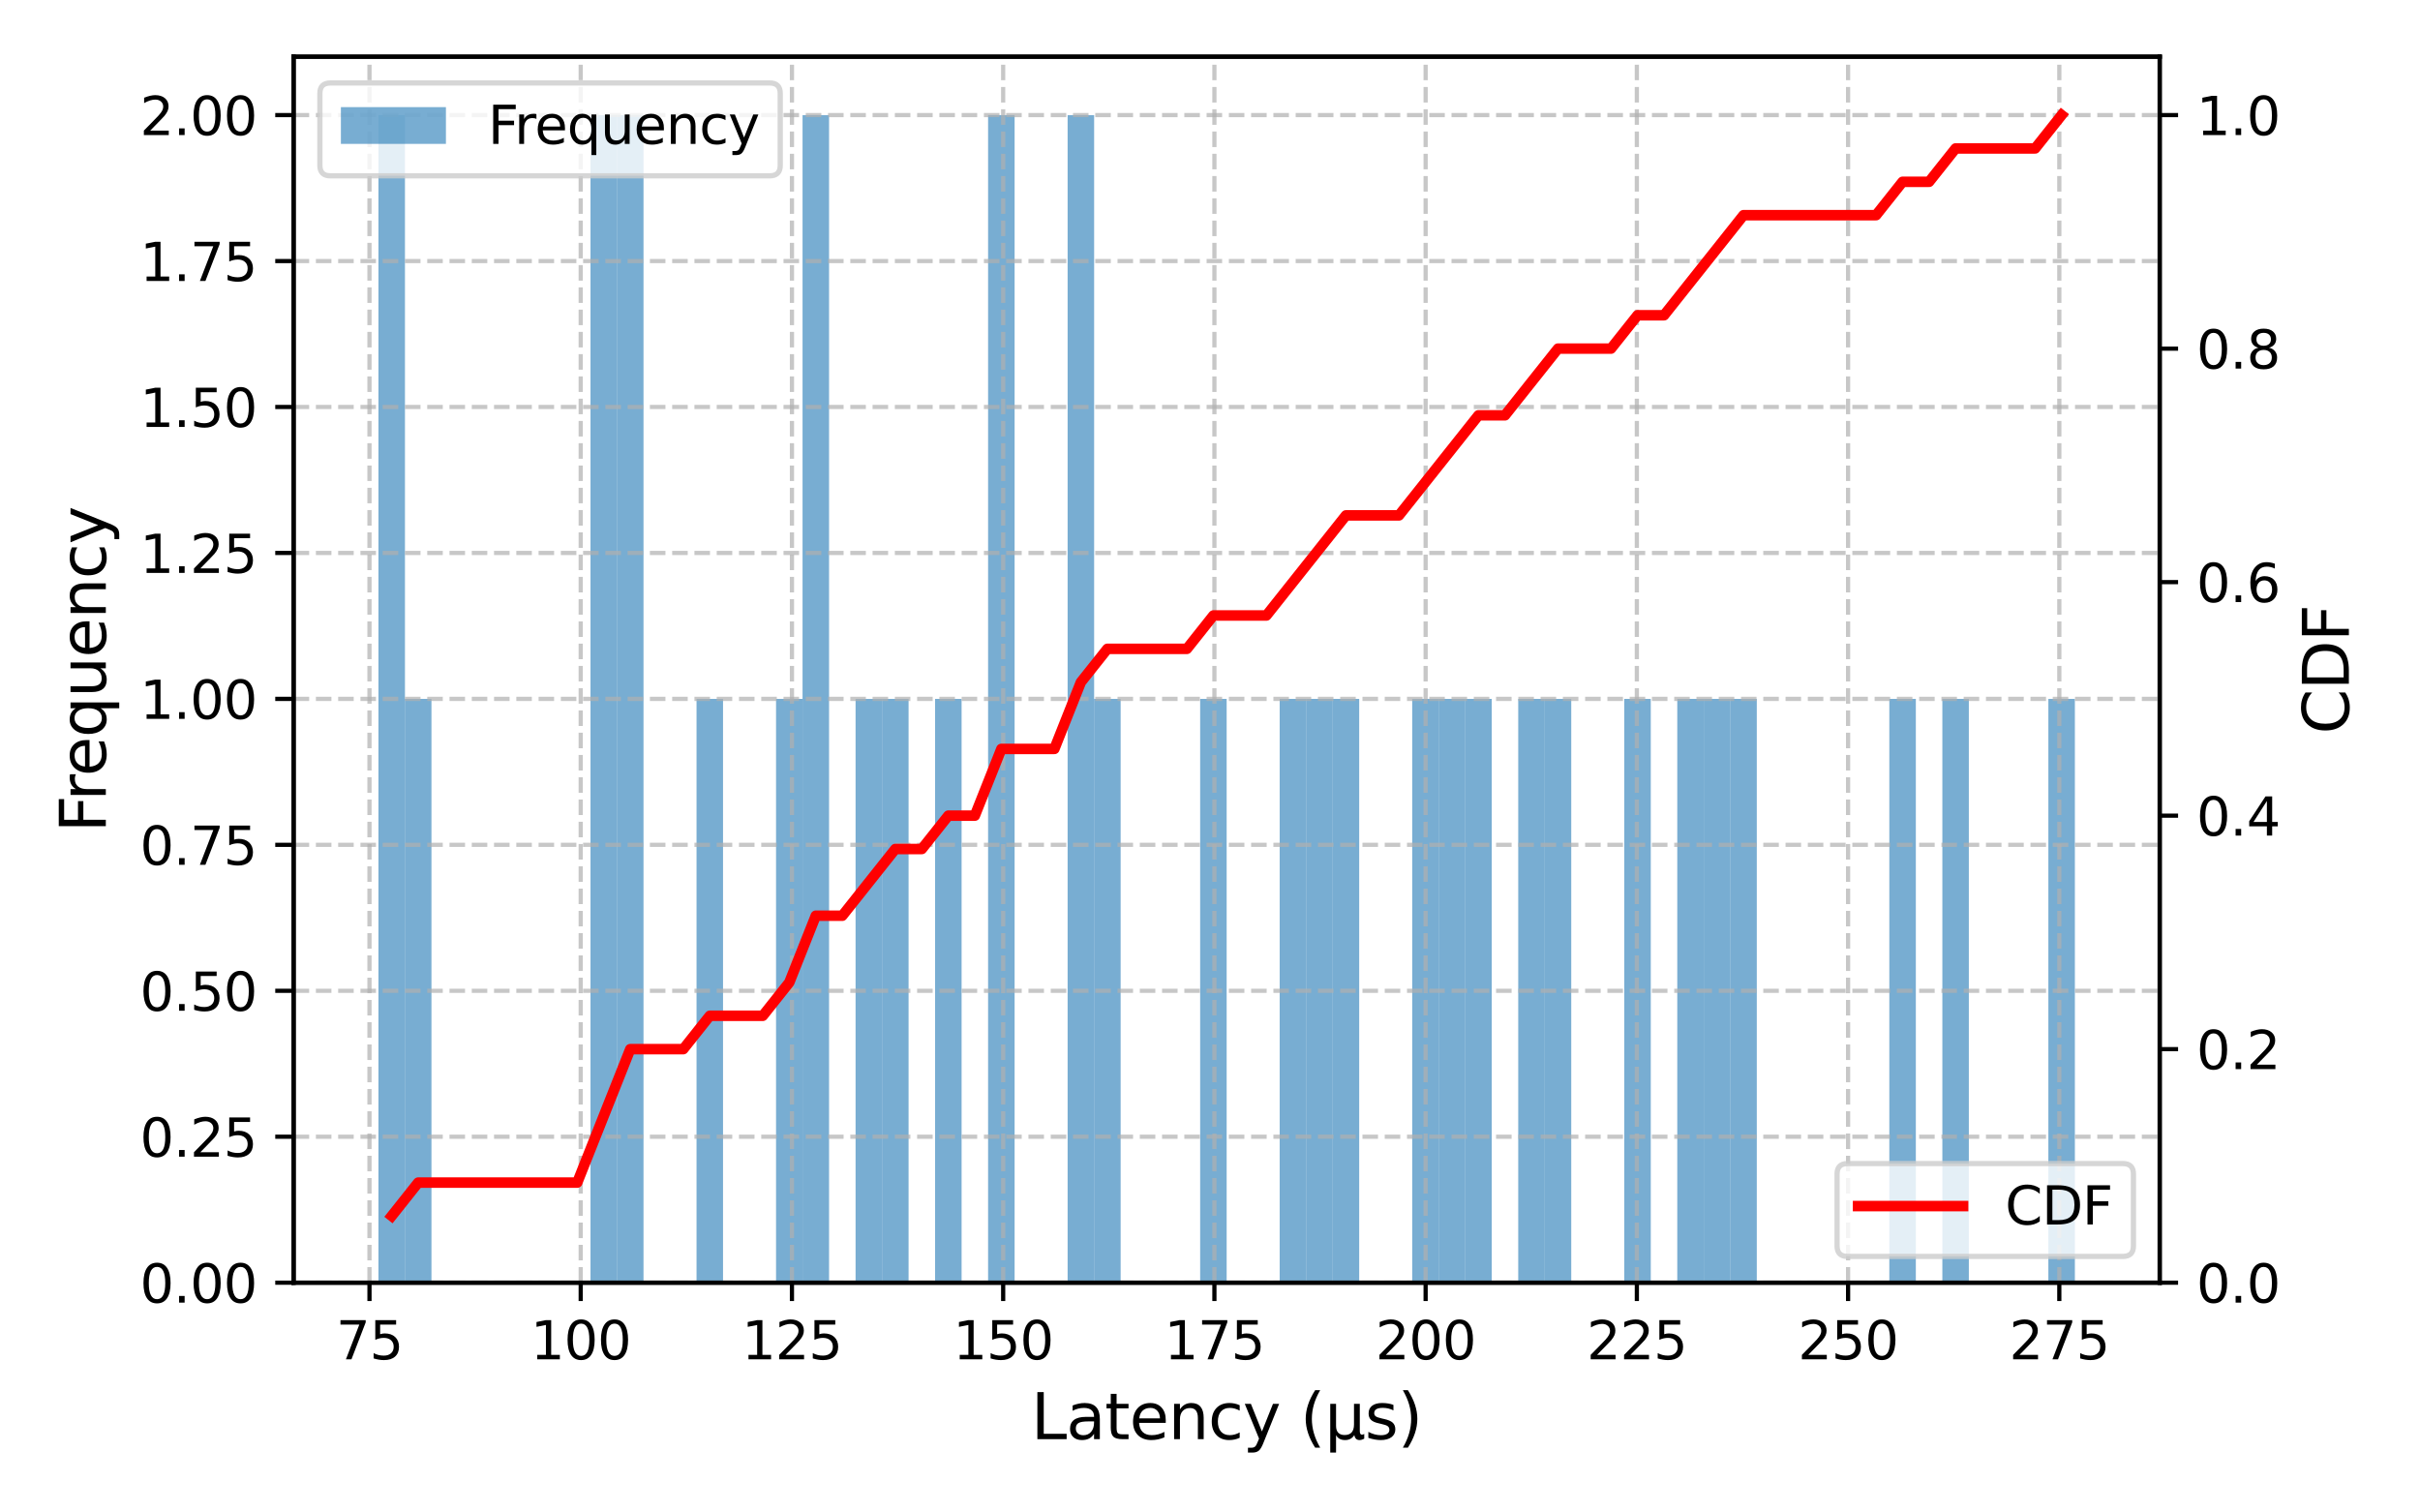 <?xml version="1.0" encoding="utf-8" standalone="no"?>
<!DOCTYPE svg PUBLIC "-//W3C//DTD SVG 1.1//EN"
  "http://www.w3.org/Graphics/SVG/1.1/DTD/svg11.dtd">
<svg xmlns:xlink="http://www.w3.org/1999/xlink" width="460.8pt" height="288pt" viewBox="0 0 460.8 288" xmlns="http://www.w3.org/2000/svg" version="1.1">
 <defs>
  <style type="text/css">*{stroke-linejoin: round; stroke-linecap: butt}</style>
 </defs>
 <g id="figure_1">
  <g id="patch_1">
   <path d="M 0 288 
L 460.8 288 
L 460.8 0 
L 0 0 
z
" style="fill: #ffffff"/>
  </g>
  <g id="axes_1">
   <g id="patch_2">
    <path d="M 55.91 244.24 
L 411.235 244.24 
L 411.235 10.8 
L 55.91 10.8 
z
" style="fill: #ffffff"/>
   </g>
   <g id="patch_3">
    <path d="M 72.061 244.24 
L 77.108 244.24 
L 77.108 21.916 
L 72.061 21.916 
z
" clip-path="url(#p268c3b1057)" style="fill: #1f77b4; opacity: 0.6"/>
   </g>
   <g id="patch_4">
    <path d="M 77.108 244.24 
L 82.156 244.24 
L 82.156 133.078 
L 77.108 133.078 
z
" clip-path="url(#p268c3b1057)" style="fill: #1f77b4; opacity: 0.6"/>
   </g>
   <g id="patch_5">
    <path d="M 82.156 244.24 
L 87.203 244.24 
L 87.203 244.24 
L 82.156 244.24 
z
" clip-path="url(#p268c3b1057)" style="fill: #1f77b4; opacity: 0.6"/>
   </g>
   <g id="patch_6">
    <path d="M 87.203 244.24 
L 92.25 244.24 
L 92.25 244.24 
L 87.203 244.24 
z
" clip-path="url(#p268c3b1057)" style="fill: #1f77b4; opacity: 0.6"/>
   </g>
   <g id="patch_7">
    <path d="M 92.25 244.24 
L 97.297 244.24 
L 97.297 244.24 
L 92.25 244.24 
z
" clip-path="url(#p268c3b1057)" style="fill: #1f77b4; opacity: 0.6"/>
   </g>
   <g id="patch_8">
    <path d="M 97.297 244.24 
L 102.345 244.24 
L 102.345 244.24 
L 97.297 244.24 
z
" clip-path="url(#p268c3b1057)" style="fill: #1f77b4; opacity: 0.6"/>
   </g>
   <g id="patch_9">
    <path d="M 102.345 244.24 
L 107.392 244.24 
L 107.392 244.24 
L 102.345 244.24 
z
" clip-path="url(#p268c3b1057)" style="fill: #1f77b4; opacity: 0.6"/>
   </g>
   <g id="patch_10">
    <path d="M 107.392 244.24 
L 112.439 244.24 
L 112.439 244.24 
L 107.392 244.24 
z
" clip-path="url(#p268c3b1057)" style="fill: #1f77b4; opacity: 0.6"/>
   </g>
   <g id="patch_11">
    <path d="M 112.439 244.24 
L 117.486 244.24 
L 117.486 21.916 
L 112.439 21.916 
z
" clip-path="url(#p268c3b1057)" style="fill: #1f77b4; opacity: 0.6"/>
   </g>
   <g id="patch_12">
    <path d="M 117.486 244.24 
L 122.533 244.24 
L 122.533 21.916 
L 117.486 21.916 
z
" clip-path="url(#p268c3b1057)" style="fill: #1f77b4; opacity: 0.6"/>
   </g>
   <g id="patch_13">
    <path d="M 122.533 244.24 
L 127.581 244.24 
L 127.581 244.24 
L 122.533 244.24 
z
" clip-path="url(#p268c3b1057)" style="fill: #1f77b4; opacity: 0.6"/>
   </g>
   <g id="patch_14">
    <path d="M 127.581 244.24 
L 132.628 244.24 
L 132.628 244.24 
L 127.581 244.24 
z
" clip-path="url(#p268c3b1057)" style="fill: #1f77b4; opacity: 0.6"/>
   </g>
   <g id="patch_15">
    <path d="M 132.628 244.24 
L 137.675 244.24 
L 137.675 133.078 
L 132.628 133.078 
z
" clip-path="url(#p268c3b1057)" style="fill: #1f77b4; opacity: 0.6"/>
   </g>
   <g id="patch_16">
    <path d="M 137.675 244.24 
L 142.722 244.24 
L 142.722 244.24 
L 137.675 244.24 
z
" clip-path="url(#p268c3b1057)" style="fill: #1f77b4; opacity: 0.6"/>
   </g>
   <g id="patch_17">
    <path d="M 142.722 244.24 
L 147.77 244.24 
L 147.77 244.24 
L 142.722 244.24 
z
" clip-path="url(#p268c3b1057)" style="fill: #1f77b4; opacity: 0.6"/>
   </g>
   <g id="patch_18">
    <path d="M 147.77 244.24 
L 152.817 244.24 
L 152.817 133.078 
L 147.77 133.078 
z
" clip-path="url(#p268c3b1057)" style="fill: #1f77b4; opacity: 0.6"/>
   </g>
   <g id="patch_19">
    <path d="M 152.817 244.24 
L 157.864 244.24 
L 157.864 21.916 
L 152.817 21.916 
z
" clip-path="url(#p268c3b1057)" style="fill: #1f77b4; opacity: 0.6"/>
   </g>
   <g id="patch_20">
    <path d="M 157.864 244.24 
L 162.911 244.24 
L 162.911 244.24 
L 157.864 244.24 
z
" clip-path="url(#p268c3b1057)" style="fill: #1f77b4; opacity: 0.6"/>
   </g>
   <g id="patch_21">
    <path d="M 162.911 244.24 
L 167.959 244.24 
L 167.959 133.078 
L 162.911 133.078 
z
" clip-path="url(#p268c3b1057)" style="fill: #1f77b4; opacity: 0.6"/>
   </g>
   <g id="patch_22">
    <path d="M 167.959 244.24 
L 173.006 244.24 
L 173.006 133.078 
L 167.959 133.078 
z
" clip-path="url(#p268c3b1057)" style="fill: #1f77b4; opacity: 0.6"/>
   </g>
   <g id="patch_23">
    <path d="M 173.006 244.24 
L 178.053 244.24 
L 178.053 244.24 
L 173.006 244.24 
z
" clip-path="url(#p268c3b1057)" style="fill: #1f77b4; opacity: 0.6"/>
   </g>
   <g id="patch_24">
    <path d="M 178.053 244.24 
L 183.1 244.24 
L 183.1 133.078 
L 178.053 133.078 
z
" clip-path="url(#p268c3b1057)" style="fill: #1f77b4; opacity: 0.6"/>
   </g>
   <g id="patch_25">
    <path d="M 183.1 244.24 
L 188.147 244.24 
L 188.147 244.24 
L 183.1 244.24 
z
" clip-path="url(#p268c3b1057)" style="fill: #1f77b4; opacity: 0.6"/>
   </g>
   <g id="patch_26">
    <path d="M 188.147 244.24 
L 193.195 244.24 
L 193.195 21.916 
L 188.147 21.916 
z
" clip-path="url(#p268c3b1057)" style="fill: #1f77b4; opacity: 0.6"/>
   </g>
   <g id="patch_27">
    <path d="M 193.195 244.24 
L 198.242 244.24 
L 198.242 244.24 
L 193.195 244.24 
z
" clip-path="url(#p268c3b1057)" style="fill: #1f77b4; opacity: 0.6"/>
   </g>
   <g id="patch_28">
    <path d="M 198.242 244.24 
L 203.289 244.24 
L 203.289 244.24 
L 198.242 244.24 
z
" clip-path="url(#p268c3b1057)" style="fill: #1f77b4; opacity: 0.6"/>
   </g>
   <g id="patch_29">
    <path d="M 203.289 244.24 
L 208.336 244.24 
L 208.336 21.916 
L 203.289 21.916 
z
" clip-path="url(#p268c3b1057)" style="fill: #1f77b4; opacity: 0.6"/>
   </g>
   <g id="patch_30">
    <path d="M 208.336 244.24 
L 213.384 244.24 
L 213.384 133.078 
L 208.336 133.078 
z
" clip-path="url(#p268c3b1057)" style="fill: #1f77b4; opacity: 0.6"/>
   </g>
   <g id="patch_31">
    <path d="M 213.384 244.24 
L 218.431 244.24 
L 218.431 244.24 
L 213.384 244.24 
z
" clip-path="url(#p268c3b1057)" style="fill: #1f77b4; opacity: 0.6"/>
   </g>
   <g id="patch_32">
    <path d="M 218.431 244.24 
L 223.478 244.24 
L 223.478 244.24 
L 218.431 244.24 
z
" clip-path="url(#p268c3b1057)" style="fill: #1f77b4; opacity: 0.6"/>
   </g>
   <g id="patch_33">
    <path d="M 223.478 244.24 
L 228.525 244.24 
L 228.525 244.24 
L 223.478 244.24 
z
" clip-path="url(#p268c3b1057)" style="fill: #1f77b4; opacity: 0.6"/>
   </g>
   <g id="patch_34">
    <path d="M 228.525 244.24 
L 233.572 244.24 
L 233.572 133.078 
L 228.525 133.078 
z
" clip-path="url(#p268c3b1057)" style="fill: #1f77b4; opacity: 0.6"/>
   </g>
   <g id="patch_35">
    <path d="M 233.572 244.24 
L 238.62 244.24 
L 238.62 244.24 
L 233.572 244.24 
z
" clip-path="url(#p268c3b1057)" style="fill: #1f77b4; opacity: 0.6"/>
   </g>
   <g id="patch_36">
    <path d="M 238.62 244.24 
L 243.667 244.24 
L 243.667 244.24 
L 238.62 244.24 
z
" clip-path="url(#p268c3b1057)" style="fill: #1f77b4; opacity: 0.6"/>
   </g>
   <g id="patch_37">
    <path d="M 243.667 244.24 
L 248.714 244.24 
L 248.714 133.078 
L 243.667 133.078 
z
" clip-path="url(#p268c3b1057)" style="fill: #1f77b4; opacity: 0.6"/>
   </g>
   <g id="patch_38">
    <path d="M 248.714 244.24 
L 253.761 244.24 
L 253.761 133.078 
L 248.714 133.078 
z
" clip-path="url(#p268c3b1057)" style="fill: #1f77b4; opacity: 0.6"/>
   </g>
   <g id="patch_39">
    <path d="M 253.761 244.24 
L 258.809 244.24 
L 258.809 133.078 
L 253.761 133.078 
z
" clip-path="url(#p268c3b1057)" style="fill: #1f77b4; opacity: 0.6"/>
   </g>
   <g id="patch_40">
    <path d="M 258.809 244.24 
L 263.856 244.24 
L 263.856 244.24 
L 258.809 244.24 
z
" clip-path="url(#p268c3b1057)" style="fill: #1f77b4; opacity: 0.6"/>
   </g>
   <g id="patch_41">
    <path d="M 263.856 244.24 
L 268.903 244.24 
L 268.903 244.24 
L 263.856 244.24 
z
" clip-path="url(#p268c3b1057)" style="fill: #1f77b4; opacity: 0.6"/>
   </g>
   <g id="patch_42">
    <path d="M 268.903 244.24 
L 273.95 244.24 
L 273.95 133.078 
L 268.903 133.078 
z
" clip-path="url(#p268c3b1057)" style="fill: #1f77b4; opacity: 0.6"/>
   </g>
   <g id="patch_43">
    <path d="M 273.95 244.24 
L 278.998 244.24 
L 278.998 133.078 
L 273.95 133.078 
z
" clip-path="url(#p268c3b1057)" style="fill: #1f77b4; opacity: 0.6"/>
   </g>
   <g id="patch_44">
    <path d="M 278.998 244.24 
L 284.045 244.24 
L 284.045 133.078 
L 278.998 133.078 
z
" clip-path="url(#p268c3b1057)" style="fill: #1f77b4; opacity: 0.6"/>
   </g>
   <g id="patch_45">
    <path d="M 284.045 244.24 
L 289.092 244.24 
L 289.092 244.24 
L 284.045 244.24 
z
" clip-path="url(#p268c3b1057)" style="fill: #1f77b4; opacity: 0.6"/>
   </g>
   <g id="patch_46">
    <path d="M 289.092 244.24 
L 294.139 244.24 
L 294.139 133.078 
L 289.092 133.078 
z
" clip-path="url(#p268c3b1057)" style="fill: #1f77b4; opacity: 0.6"/>
   </g>
   <g id="patch_47">
    <path d="M 294.139 244.24 
L 299.186 244.24 
L 299.186 133.078 
L 294.139 133.078 
z
" clip-path="url(#p268c3b1057)" style="fill: #1f77b4; opacity: 0.6"/>
   </g>
   <g id="patch_48">
    <path d="M 299.186 244.24 
L 304.234 244.24 
L 304.234 244.24 
L 299.186 244.24 
z
" clip-path="url(#p268c3b1057)" style="fill: #1f77b4; opacity: 0.6"/>
   </g>
   <g id="patch_49">
    <path d="M 304.234 244.24 
L 309.281 244.24 
L 309.281 244.24 
L 304.234 244.24 
z
" clip-path="url(#p268c3b1057)" style="fill: #1f77b4; opacity: 0.6"/>
   </g>
   <g id="patch_50">
    <path d="M 309.281 244.24 
L 314.328 244.24 
L 314.328 133.078 
L 309.281 133.078 
z
" clip-path="url(#p268c3b1057)" style="fill: #1f77b4; opacity: 0.6"/>
   </g>
   <g id="patch_51">
    <path d="M 314.328 244.24 
L 319.375 244.24 
L 319.375 244.24 
L 314.328 244.24 
z
" clip-path="url(#p268c3b1057)" style="fill: #1f77b4; opacity: 0.6"/>
   </g>
   <g id="patch_52">
    <path d="M 319.375 244.24 
L 324.423 244.24 
L 324.423 133.078 
L 319.375 133.078 
z
" clip-path="url(#p268c3b1057)" style="fill: #1f77b4; opacity: 0.6"/>
   </g>
   <g id="patch_53">
    <path d="M 324.423 244.24 
L 329.47 244.24 
L 329.47 133.078 
L 324.423 133.078 
z
" clip-path="url(#p268c3b1057)" style="fill: #1f77b4; opacity: 0.6"/>
   </g>
   <g id="patch_54">
    <path d="M 329.47 244.24 
L 334.517 244.24 
L 334.517 133.078 
L 329.47 133.078 
z
" clip-path="url(#p268c3b1057)" style="fill: #1f77b4; opacity: 0.6"/>
   </g>
   <g id="patch_55">
    <path d="M 334.517 244.24 
L 339.564 244.24 
L 339.564 244.24 
L 334.517 244.24 
z
" clip-path="url(#p268c3b1057)" style="fill: #1f77b4; opacity: 0.6"/>
   </g>
   <g id="patch_56">
    <path d="M 339.564 244.24 
L 344.612 244.24 
L 344.612 244.24 
L 339.564 244.24 
z
" clip-path="url(#p268c3b1057)" style="fill: #1f77b4; opacity: 0.6"/>
   </g>
   <g id="patch_57">
    <path d="M 344.612 244.24 
L 349.659 244.24 
L 349.659 244.24 
L 344.612 244.24 
z
" clip-path="url(#p268c3b1057)" style="fill: #1f77b4; opacity: 0.6"/>
   </g>
   <g id="patch_58">
    <path d="M 349.659 244.24 
L 354.706 244.24 
L 354.706 244.24 
L 349.659 244.24 
z
" clip-path="url(#p268c3b1057)" style="fill: #1f77b4; opacity: 0.6"/>
   </g>
   <g id="patch_59">
    <path d="M 354.706 244.24 
L 359.753 244.24 
L 359.753 244.24 
L 354.706 244.24 
z
" clip-path="url(#p268c3b1057)" style="fill: #1f77b4; opacity: 0.6"/>
   </g>
   <g id="patch_60">
    <path d="M 359.753 244.24 
L 364.8 244.24 
L 364.8 133.078 
L 359.753 133.078 
z
" clip-path="url(#p268c3b1057)" style="fill: #1f77b4; opacity: 0.6"/>
   </g>
   <g id="patch_61">
    <path d="M 364.8 244.24 
L 369.848 244.24 
L 369.848 244.24 
L 364.8 244.24 
z
" clip-path="url(#p268c3b1057)" style="fill: #1f77b4; opacity: 0.6"/>
   </g>
   <g id="patch_62">
    <path d="M 369.848 244.24 
L 374.895 244.24 
L 374.895 133.078 
L 369.848 133.078 
z
" clip-path="url(#p268c3b1057)" style="fill: #1f77b4; opacity: 0.6"/>
   </g>
   <g id="patch_63">
    <path d="M 374.895 244.24 
L 379.942 244.24 
L 379.942 244.24 
L 374.895 244.24 
z
" clip-path="url(#p268c3b1057)" style="fill: #1f77b4; opacity: 0.6"/>
   </g>
   <g id="patch_64">
    <path d="M 379.942 244.24 
L 384.989 244.24 
L 384.989 244.24 
L 379.942 244.24 
z
" clip-path="url(#p268c3b1057)" style="fill: #1f77b4; opacity: 0.6"/>
   </g>
   <g id="patch_65">
    <path d="M 384.989 244.24 
L 390.037 244.24 
L 390.037 244.24 
L 384.989 244.24 
z
" clip-path="url(#p268c3b1057)" style="fill: #1f77b4; opacity: 0.6"/>
   </g>
   <g id="patch_66">
    <path d="M 390.037 244.24 
L 395.084 244.24 
L 395.084 133.078 
L 390.037 133.078 
z
" clip-path="url(#p268c3b1057)" style="fill: #1f77b4; opacity: 0.6"/>
   </g>
   <g id="matplotlib.axis_1">
    <g id="xtick_1">
     <g id="line2d_1">
      <path d="M 70.355 244.24 
L 70.355 10.8 
" clip-path="url(#p268c3b1057)" style="fill: none; stroke-dasharray: 2.96,1.28; stroke-dashoffset: 0; stroke: #b0b0b0; stroke-opacity: 0.7; stroke-width: 0.8"/>
     </g>
     <g id="line2d_2">
      <defs>
       <path id="m74a6c9e464" d="M 0 0 
L 0 3.5 
" style="stroke: #000000; stroke-width: 0.8"/>
      </defs>
      <g>
       <use xlink:href="#m74a6c9e464" x="70.355" y="244.24" style="stroke: #000000; stroke-width: 0.8"/>
      </g>
     </g>
     <g id="text_1">
      <!-- 75 -->
      <g transform="translate(63.992 258.838) scale(0.1 -0.1)">
       <defs>
        <path id="DejaVuSans-37" d="M 525 4666 
L 3525 4666 
L 3525 4397 
L 1831 0 
L 1172 0 
L 2766 4134 
L 525 4134 
L 525 4666 
z
" transform="scale(0.016)"/>
        <path id="DejaVuSans-35" d="M 691 4666 
L 3169 4666 
L 3169 4134 
L 1269 4134 
L 1269 2991 
Q 1406 3038 1543 3061 
Q 1681 3084 1819 3084 
Q 2600 3084 3056 2656 
Q 3513 2228 3513 1497 
Q 3513 744 3044 326 
Q 2575 -91 1722 -91 
Q 1428 -91 1123 -41 
Q 819 9 494 109 
L 494 744 
Q 775 591 1075 516 
Q 1375 441 1709 441 
Q 2250 441 2565 725 
Q 2881 1009 2881 1497 
Q 2881 1984 2565 2268 
Q 2250 2553 1709 2553 
Q 1456 2553 1204 2497 
Q 953 2441 691 2322 
L 691 4666 
z
" transform="scale(0.016)"/>
       </defs>
       <use xlink:href="#DejaVuSans-37"/>
       <use xlink:href="#DejaVuSans-35" transform="translate(63.623 0)"/>
      </g>
     </g>
    </g>
    <g id="xtick_2">
     <g id="line2d_3">
      <path d="M 110.575 244.24 
L 110.575 10.8 
" clip-path="url(#p268c3b1057)" style="fill: none; stroke-dasharray: 2.96,1.28; stroke-dashoffset: 0; stroke: #b0b0b0; stroke-opacity: 0.7; stroke-width: 0.8"/>
     </g>
     <g id="line2d_4">
      <g>
       <use xlink:href="#m74a6c9e464" x="110.575" y="244.24" style="stroke: #000000; stroke-width: 0.8"/>
      </g>
     </g>
     <g id="text_2">
      <!-- 100 -->
      <g transform="translate(101.032 258.838) scale(0.1 -0.1)">
       <defs>
        <path id="DejaVuSans-31" d="M 794 531 
L 1825 531 
L 1825 4091 
L 703 3866 
L 703 4441 
L 1819 4666 
L 2450 4666 
L 2450 531 
L 3481 531 
L 3481 0 
L 794 0 
L 794 531 
z
" transform="scale(0.016)"/>
        <path id="DejaVuSans-30" d="M 2034 4250 
Q 1547 4250 1301 3770 
Q 1056 3291 1056 2328 
Q 1056 1369 1301 889 
Q 1547 409 2034 409 
Q 2525 409 2770 889 
Q 3016 1369 3016 2328 
Q 3016 3291 2770 3770 
Q 2525 4250 2034 4250 
z
M 2034 4750 
Q 2819 4750 3233 4129 
Q 3647 3509 3647 2328 
Q 3647 1150 3233 529 
Q 2819 -91 2034 -91 
Q 1250 -91 836 529 
Q 422 1150 422 2328 
Q 422 3509 836 4129 
Q 1250 4750 2034 4750 
z
" transform="scale(0.016)"/>
       </defs>
       <use xlink:href="#DejaVuSans-31"/>
       <use xlink:href="#DejaVuSans-30" transform="translate(63.623 0)"/>
       <use xlink:href="#DejaVuSans-30" transform="translate(127.246 0)"/>
      </g>
     </g>
    </g>
    <g id="xtick_3">
     <g id="line2d_5">
      <path d="M 150.796 244.24 
L 150.796 10.8 
" clip-path="url(#p268c3b1057)" style="fill: none; stroke-dasharray: 2.96,1.28; stroke-dashoffset: 0; stroke: #b0b0b0; stroke-opacity: 0.7; stroke-width: 0.8"/>
     </g>
     <g id="line2d_6">
      <g>
       <use xlink:href="#m74a6c9e464" x="150.796" y="244.24" style="stroke: #000000; stroke-width: 0.8"/>
      </g>
     </g>
     <g id="text_3">
      <!-- 125 -->
      <g transform="translate(141.252 258.838) scale(0.1 -0.1)">
       <defs>
        <path id="DejaVuSans-32" d="M 1228 531 
L 3431 531 
L 3431 0 
L 469 0 
L 469 531 
Q 828 903 1448 1529 
Q 2069 2156 2228 2338 
Q 2531 2678 2651 2914 
Q 2772 3150 2772 3378 
Q 2772 3750 2511 3984 
Q 2250 4219 1831 4219 
Q 1534 4219 1204 4116 
Q 875 4013 500 3803 
L 500 4441 
Q 881 4594 1212 4672 
Q 1544 4750 1819 4750 
Q 2544 4750 2975 4387 
Q 3406 4025 3406 3419 
Q 3406 3131 3298 2873 
Q 3191 2616 2906 2266 
Q 2828 2175 2409 1742 
Q 1991 1309 1228 531 
z
" transform="scale(0.016)"/>
       </defs>
       <use xlink:href="#DejaVuSans-31"/>
       <use xlink:href="#DejaVuSans-32" transform="translate(63.623 0)"/>
       <use xlink:href="#DejaVuSans-35" transform="translate(127.246 0)"/>
      </g>
     </g>
    </g>
    <g id="xtick_4">
     <g id="line2d_7">
      <path d="M 191.017 244.24 
L 191.017 10.8 
" clip-path="url(#p268c3b1057)" style="fill: none; stroke-dasharray: 2.96,1.28; stroke-dashoffset: 0; stroke: #b0b0b0; stroke-opacity: 0.7; stroke-width: 0.8"/>
     </g>
     <g id="line2d_8">
      <g>
       <use xlink:href="#m74a6c9e464" x="191.017" y="244.24" style="stroke: #000000; stroke-width: 0.8"/>
      </g>
     </g>
     <g id="text_4">
      <!-- 150 -->
      <g transform="translate(181.473 258.838) scale(0.1 -0.1)">
       <use xlink:href="#DejaVuSans-31"/>
       <use xlink:href="#DejaVuSans-35" transform="translate(63.623 0)"/>
       <use xlink:href="#DejaVuSans-30" transform="translate(127.246 0)"/>
      </g>
     </g>
    </g>
    <g id="xtick_5">
     <g id="line2d_9">
      <path d="M 231.238 244.24 
L 231.238 10.8 
" clip-path="url(#p268c3b1057)" style="fill: none; stroke-dasharray: 2.96,1.28; stroke-dashoffset: 0; stroke: #b0b0b0; stroke-opacity: 0.7; stroke-width: 0.8"/>
     </g>
     <g id="line2d_10">
      <g>
       <use xlink:href="#m74a6c9e464" x="231.238" y="244.24" style="stroke: #000000; stroke-width: 0.8"/>
      </g>
     </g>
     <g id="text_5">
      <!-- 175 -->
      <g transform="translate(221.694 258.838) scale(0.1 -0.1)">
       <use xlink:href="#DejaVuSans-31"/>
       <use xlink:href="#DejaVuSans-37" transform="translate(63.623 0)"/>
       <use xlink:href="#DejaVuSans-35" transform="translate(127.246 0)"/>
      </g>
     </g>
    </g>
    <g id="xtick_6">
     <g id="line2d_11">
      <path d="M 271.458 244.24 
L 271.458 10.8 
" clip-path="url(#p268c3b1057)" style="fill: none; stroke-dasharray: 2.96,1.28; stroke-dashoffset: 0; stroke: #b0b0b0; stroke-opacity: 0.7; stroke-width: 0.8"/>
     </g>
     <g id="line2d_12">
      <g>
       <use xlink:href="#m74a6c9e464" x="271.458" y="244.24" style="stroke: #000000; stroke-width: 0.8"/>
      </g>
     </g>
     <g id="text_6">
      <!-- 200 -->
      <g transform="translate(261.914 258.838) scale(0.1 -0.1)">
       <use xlink:href="#DejaVuSans-32"/>
       <use xlink:href="#DejaVuSans-30" transform="translate(63.623 0)"/>
       <use xlink:href="#DejaVuSans-30" transform="translate(127.246 0)"/>
      </g>
     </g>
    </g>
    <g id="xtick_7">
     <g id="line2d_13">
      <path d="M 311.679 244.24 
L 311.679 10.8 
" clip-path="url(#p268c3b1057)" style="fill: none; stroke-dasharray: 2.96,1.28; stroke-dashoffset: 0; stroke: #b0b0b0; stroke-opacity: 0.7; stroke-width: 0.8"/>
     </g>
     <g id="line2d_14">
      <g>
       <use xlink:href="#m74a6c9e464" x="311.679" y="244.24" style="stroke: #000000; stroke-width: 0.8"/>
      </g>
     </g>
     <g id="text_7">
      <!-- 225 -->
      <g transform="translate(302.135 258.838) scale(0.1 -0.1)">
       <use xlink:href="#DejaVuSans-32"/>
       <use xlink:href="#DejaVuSans-32" transform="translate(63.623 0)"/>
       <use xlink:href="#DejaVuSans-35" transform="translate(127.246 0)"/>
      </g>
     </g>
    </g>
    <g id="xtick_8">
     <g id="line2d_15">
      <path d="M 351.9 244.24 
L 351.9 10.8 
" clip-path="url(#p268c3b1057)" style="fill: none; stroke-dasharray: 2.96,1.28; stroke-dashoffset: 0; stroke: #b0b0b0; stroke-opacity: 0.7; stroke-width: 0.8"/>
     </g>
     <g id="line2d_16">
      <g>
       <use xlink:href="#m74a6c9e464" x="351.9" y="244.24" style="stroke: #000000; stroke-width: 0.8"/>
      </g>
     </g>
     <g id="text_8">
      <!-- 250 -->
      <g transform="translate(342.356 258.838) scale(0.1 -0.1)">
       <use xlink:href="#DejaVuSans-32"/>
       <use xlink:href="#DejaVuSans-35" transform="translate(63.623 0)"/>
       <use xlink:href="#DejaVuSans-30" transform="translate(127.246 0)"/>
      </g>
     </g>
    </g>
    <g id="xtick_9">
     <g id="line2d_17">
      <path d="M 392.12 244.24 
L 392.12 10.8 
" clip-path="url(#p268c3b1057)" style="fill: none; stroke-dasharray: 2.96,1.28; stroke-dashoffset: 0; stroke: #b0b0b0; stroke-opacity: 0.7; stroke-width: 0.8"/>
     </g>
     <g id="line2d_18">
      <g>
       <use xlink:href="#m74a6c9e464" x="392.12" y="244.24" style="stroke: #000000; stroke-width: 0.8"/>
      </g>
     </g>
     <g id="text_9">
      <!-- 275 -->
      <g transform="translate(382.577 258.838) scale(0.1 -0.1)">
       <use xlink:href="#DejaVuSans-32"/>
       <use xlink:href="#DejaVuSans-37" transform="translate(63.623 0)"/>
       <use xlink:href="#DejaVuSans-35" transform="translate(127.246 0)"/>
      </g>
     </g>
    </g>
    <g id="text_10">
     <!-- Latency (μs) -->
     <g transform="translate(196.324 274.036) scale(0.12 -0.12)">
      <defs>
       <path id="DejaVuSans-4c" d="M 628 4666 
L 1259 4666 
L 1259 531 
L 3531 531 
L 3531 0 
L 628 0 
L 628 4666 
z
" transform="scale(0.016)"/>
       <path id="DejaVuSans-61" d="M 2194 1759 
Q 1497 1759 1228 1600 
Q 959 1441 959 1056 
Q 959 750 1161 570 
Q 1363 391 1709 391 
Q 2188 391 2477 730 
Q 2766 1069 2766 1631 
L 2766 1759 
L 2194 1759 
z
M 3341 1997 
L 3341 0 
L 2766 0 
L 2766 531 
Q 2569 213 2275 61 
Q 1981 -91 1556 -91 
Q 1019 -91 701 211 
Q 384 513 384 1019 
Q 384 1609 779 1909 
Q 1175 2209 1959 2209 
L 2766 2209 
L 2766 2266 
Q 2766 2663 2505 2880 
Q 2244 3097 1772 3097 
Q 1472 3097 1187 3025 
Q 903 2953 641 2809 
L 641 3341 
Q 956 3463 1253 3523 
Q 1550 3584 1831 3584 
Q 2591 3584 2966 3190 
Q 3341 2797 3341 1997 
z
" transform="scale(0.016)"/>
       <path id="DejaVuSans-74" d="M 1172 4494 
L 1172 3500 
L 2356 3500 
L 2356 3053 
L 1172 3053 
L 1172 1153 
Q 1172 725 1289 603 
Q 1406 481 1766 481 
L 2356 481 
L 2356 0 
L 1766 0 
Q 1100 0 847 248 
Q 594 497 594 1153 
L 594 3053 
L 172 3053 
L 172 3500 
L 594 3500 
L 594 4494 
L 1172 4494 
z
" transform="scale(0.016)"/>
       <path id="DejaVuSans-65" d="M 3597 1894 
L 3597 1613 
L 953 1613 
Q 991 1019 1311 708 
Q 1631 397 2203 397 
Q 2534 397 2845 478 
Q 3156 559 3463 722 
L 3463 178 
Q 3153 47 2828 -22 
Q 2503 -91 2169 -91 
Q 1331 -91 842 396 
Q 353 884 353 1716 
Q 353 2575 817 3079 
Q 1281 3584 2069 3584 
Q 2775 3584 3186 3129 
Q 3597 2675 3597 1894 
z
M 3022 2063 
Q 3016 2534 2758 2815 
Q 2500 3097 2075 3097 
Q 1594 3097 1305 2825 
Q 1016 2553 972 2059 
L 3022 2063 
z
" transform="scale(0.016)"/>
       <path id="DejaVuSans-6e" d="M 3513 2113 
L 3513 0 
L 2938 0 
L 2938 2094 
Q 2938 2591 2744 2837 
Q 2550 3084 2163 3084 
Q 1697 3084 1428 2787 
Q 1159 2491 1159 1978 
L 1159 0 
L 581 0 
L 581 3500 
L 1159 3500 
L 1159 2956 
Q 1366 3272 1645 3428 
Q 1925 3584 2291 3584 
Q 2894 3584 3203 3211 
Q 3513 2838 3513 2113 
z
" transform="scale(0.016)"/>
       <path id="DejaVuSans-63" d="M 3122 3366 
L 3122 2828 
Q 2878 2963 2633 3030 
Q 2388 3097 2138 3097 
Q 1578 3097 1268 2742 
Q 959 2388 959 1747 
Q 959 1106 1268 751 
Q 1578 397 2138 397 
Q 2388 397 2633 464 
Q 2878 531 3122 666 
L 3122 134 
Q 2881 22 2623 -34 
Q 2366 -91 2075 -91 
Q 1284 -91 818 406 
Q 353 903 353 1747 
Q 353 2603 823 3093 
Q 1294 3584 2113 3584 
Q 2378 3584 2631 3529 
Q 2884 3475 3122 3366 
z
" transform="scale(0.016)"/>
       <path id="DejaVuSans-79" d="M 2059 -325 
Q 1816 -950 1584 -1140 
Q 1353 -1331 966 -1331 
L 506 -1331 
L 506 -850 
L 844 -850 
Q 1081 -850 1212 -737 
Q 1344 -625 1503 -206 
L 1606 56 
L 191 3500 
L 800 3500 
L 1894 763 
L 2988 3500 
L 3597 3500 
L 2059 -325 
z
" transform="scale(0.016)"/>
       <path id="DejaVuSans-20" transform="scale(0.016)"/>
       <path id="DejaVuSans-28" d="M 1984 4856 
Q 1566 4138 1362 3434 
Q 1159 2731 1159 2009 
Q 1159 1288 1364 580 
Q 1569 -128 1984 -844 
L 1484 -844 
Q 1016 -109 783 600 
Q 550 1309 550 2009 
Q 550 2706 781 3412 
Q 1013 4119 1484 4856 
L 1984 4856 
z
" transform="scale(0.016)"/>
       <path id="DejaVuSans-3bc" d="M 544 -1331 
L 544 3500 
L 1119 3500 
L 1119 1325 
Q 1119 872 1334 640 
Q 1550 409 1972 409 
Q 2434 409 2667 671 
Q 2900 934 2900 1459 
L 2900 3500 
L 3475 3500 
L 3475 806 
Q 3475 619 3529 530 
Q 3584 441 3700 441 
Q 3728 441 3778 458 
Q 3828 475 3916 513 
L 3916 50 
Q 3788 -22 3673 -56 
Q 3559 -91 3450 -91 
Q 3234 -91 3106 31 
Q 2978 153 2931 403 
Q 2775 156 2548 32 
Q 2322 -91 2016 -91 
Q 1697 -91 1473 31 
Q 1250 153 1119 397 
L 1119 -1331 
L 544 -1331 
z
" transform="scale(0.016)"/>
       <path id="DejaVuSans-73" d="M 2834 3397 
L 2834 2853 
Q 2591 2978 2328 3040 
Q 2066 3103 1784 3103 
Q 1356 3103 1142 2972 
Q 928 2841 928 2578 
Q 928 2378 1081 2264 
Q 1234 2150 1697 2047 
L 1894 2003 
Q 2506 1872 2764 1633 
Q 3022 1394 3022 966 
Q 3022 478 2636 193 
Q 2250 -91 1575 -91 
Q 1294 -91 989 -36 
Q 684 19 347 128 
L 347 722 
Q 666 556 975 473 
Q 1284 391 1588 391 
Q 1994 391 2212 530 
Q 2431 669 2431 922 
Q 2431 1156 2273 1281 
Q 2116 1406 1581 1522 
L 1381 1569 
Q 847 1681 609 1914 
Q 372 2147 372 2553 
Q 372 3047 722 3315 
Q 1072 3584 1716 3584 
Q 2034 3584 2315 3537 
Q 2597 3491 2834 3397 
z
" transform="scale(0.016)"/>
       <path id="DejaVuSans-29" d="M 513 4856 
L 1013 4856 
Q 1481 4119 1714 3412 
Q 1947 2706 1947 2009 
Q 1947 1309 1714 600 
Q 1481 -109 1013 -844 
L 513 -844 
Q 928 -128 1133 580 
Q 1338 1288 1338 2009 
Q 1338 2731 1133 3434 
Q 928 4138 513 4856 
z
" transform="scale(0.016)"/>
      </defs>
      <use xlink:href="#DejaVuSans-4c"/>
      <use xlink:href="#DejaVuSans-61" transform="translate(55.713 0)"/>
      <use xlink:href="#DejaVuSans-74" transform="translate(116.992 0)"/>
      <use xlink:href="#DejaVuSans-65" transform="translate(156.201 0)"/>
      <use xlink:href="#DejaVuSans-6e" transform="translate(217.725 0)"/>
      <use xlink:href="#DejaVuSans-63" transform="translate(281.104 0)"/>
      <use xlink:href="#DejaVuSans-79" transform="translate(336.084 0)"/>
      <use xlink:href="#DejaVuSans-20" transform="translate(395.264 0)"/>
      <use xlink:href="#DejaVuSans-28" transform="translate(427.051 0)"/>
      <use xlink:href="#DejaVuSans-3bc" transform="translate(466.064 0)"/>
      <use xlink:href="#DejaVuSans-73" transform="translate(529.688 0)"/>
      <use xlink:href="#DejaVuSans-29" transform="translate(581.787 0)"/>
     </g>
    </g>
   </g>
   <g id="matplotlib.axis_2">
    <g id="ytick_1">
     <g id="line2d_19">
      <path d="M 55.91 244.24 
L 411.235 244.24 
" clip-path="url(#p268c3b1057)" style="fill: none; stroke-dasharray: 2.96,1.28; stroke-dashoffset: 0; stroke: #b0b0b0; stroke-opacity: 0.7; stroke-width: 0.8"/>
     </g>
     <g id="line2d_20">
      <defs>
       <path id="m1e56fcf611" d="M 0 0 
L -3.5 0 
" style="stroke: #000000; stroke-width: 0.8"/>
      </defs>
      <g>
       <use xlink:href="#m1e56fcf611" x="55.91" y="244.24" style="stroke: #000000; stroke-width: 0.8"/>
      </g>
     </g>
     <g id="text_11">
      <!-- 0.00 -->
      <g transform="translate(26.644 248.039) scale(0.1 -0.1)">
       <defs>
        <path id="DejaVuSans-2e" d="M 684 794 
L 1344 794 
L 1344 0 
L 684 0 
L 684 794 
z
" transform="scale(0.016)"/>
       </defs>
       <use xlink:href="#DejaVuSans-30"/>
       <use xlink:href="#DejaVuSans-2e" transform="translate(63.623 0)"/>
       <use xlink:href="#DejaVuSans-30" transform="translate(95.41 0)"/>
       <use xlink:href="#DejaVuSans-30" transform="translate(159.033 0)"/>
      </g>
     </g>
    </g>
    <g id="ytick_2">
     <g id="line2d_21">
      <path d="M 55.91 216.45 
L 411.235 216.45 
" clip-path="url(#p268c3b1057)" style="fill: none; stroke-dasharray: 2.96,1.28; stroke-dashoffset: 0; stroke: #b0b0b0; stroke-opacity: 0.7; stroke-width: 0.8"/>
     </g>
     <g id="line2d_22">
      <g>
       <use xlink:href="#m1e56fcf611" x="55.91" y="216.45" style="stroke: #000000; stroke-width: 0.8"/>
      </g>
     </g>
     <g id="text_12">
      <!-- 0.25 -->
      <g transform="translate(26.644 220.249) scale(0.1 -0.1)">
       <use xlink:href="#DejaVuSans-30"/>
       <use xlink:href="#DejaVuSans-2e" transform="translate(63.623 0)"/>
       <use xlink:href="#DejaVuSans-32" transform="translate(95.41 0)"/>
       <use xlink:href="#DejaVuSans-35" transform="translate(159.033 0)"/>
      </g>
     </g>
    </g>
    <g id="ytick_3">
     <g id="line2d_23">
      <path d="M 55.91 188.659 
L 411.235 188.659 
" clip-path="url(#p268c3b1057)" style="fill: none; stroke-dasharray: 2.96,1.28; stroke-dashoffset: 0; stroke: #b0b0b0; stroke-opacity: 0.7; stroke-width: 0.8"/>
     </g>
     <g id="line2d_24">
      <g>
       <use xlink:href="#m1e56fcf611" x="55.91" y="188.659" style="stroke: #000000; stroke-width: 0.8"/>
      </g>
     </g>
     <g id="text_13">
      <!-- 0.50 -->
      <g transform="translate(26.644 192.458) scale(0.1 -0.1)">
       <use xlink:href="#DejaVuSans-30"/>
       <use xlink:href="#DejaVuSans-2e" transform="translate(63.623 0)"/>
       <use xlink:href="#DejaVuSans-35" transform="translate(95.41 0)"/>
       <use xlink:href="#DejaVuSans-30" transform="translate(159.033 0)"/>
      </g>
     </g>
    </g>
    <g id="ytick_4">
     <g id="line2d_25">
      <path d="M 55.91 160.869 
L 411.235 160.869 
" clip-path="url(#p268c3b1057)" style="fill: none; stroke-dasharray: 2.96,1.28; stroke-dashoffset: 0; stroke: #b0b0b0; stroke-opacity: 0.7; stroke-width: 0.8"/>
     </g>
     <g id="line2d_26">
      <g>
       <use xlink:href="#m1e56fcf611" x="55.91" y="160.869" style="stroke: #000000; stroke-width: 0.8"/>
      </g>
     </g>
     <g id="text_14">
      <!-- 0.75 -->
      <g transform="translate(26.644 164.668) scale(0.1 -0.1)">
       <use xlink:href="#DejaVuSans-30"/>
       <use xlink:href="#DejaVuSans-2e" transform="translate(63.623 0)"/>
       <use xlink:href="#DejaVuSans-37" transform="translate(95.41 0)"/>
       <use xlink:href="#DejaVuSans-35" transform="translate(159.033 0)"/>
      </g>
     </g>
    </g>
    <g id="ytick_5">
     <g id="line2d_27">
      <path d="M 55.91 133.078 
L 411.235 133.078 
" clip-path="url(#p268c3b1057)" style="fill: none; stroke-dasharray: 2.96,1.28; stroke-dashoffset: 0; stroke: #b0b0b0; stroke-opacity: 0.7; stroke-width: 0.8"/>
     </g>
     <g id="line2d_28">
      <g>
       <use xlink:href="#m1e56fcf611" x="55.91" y="133.078" style="stroke: #000000; stroke-width: 0.8"/>
      </g>
     </g>
     <g id="text_15">
      <!-- 1.00 -->
      <g transform="translate(26.644 136.877) scale(0.1 -0.1)">
       <use xlink:href="#DejaVuSans-31"/>
       <use xlink:href="#DejaVuSans-2e" transform="translate(63.623 0)"/>
       <use xlink:href="#DejaVuSans-30" transform="translate(95.41 0)"/>
       <use xlink:href="#DejaVuSans-30" transform="translate(159.033 0)"/>
      </g>
     </g>
    </g>
    <g id="ytick_6">
     <g id="line2d_29">
      <path d="M 55.91 105.288 
L 411.235 105.288 
" clip-path="url(#p268c3b1057)" style="fill: none; stroke-dasharray: 2.96,1.28; stroke-dashoffset: 0; stroke: #b0b0b0; stroke-opacity: 0.7; stroke-width: 0.8"/>
     </g>
     <g id="line2d_30">
      <g>
       <use xlink:href="#m1e56fcf611" x="55.91" y="105.288" style="stroke: #000000; stroke-width: 0.8"/>
      </g>
     </g>
     <g id="text_16">
      <!-- 1.25 -->
      <g transform="translate(26.644 109.087) scale(0.1 -0.1)">
       <use xlink:href="#DejaVuSans-31"/>
       <use xlink:href="#DejaVuSans-2e" transform="translate(63.623 0)"/>
       <use xlink:href="#DejaVuSans-32" transform="translate(95.41 0)"/>
       <use xlink:href="#DejaVuSans-35" transform="translate(159.033 0)"/>
      </g>
     </g>
    </g>
    <g id="ytick_7">
     <g id="line2d_31">
      <path d="M 55.91 77.497 
L 411.235 77.497 
" clip-path="url(#p268c3b1057)" style="fill: none; stroke-dasharray: 2.96,1.28; stroke-dashoffset: 0; stroke: #b0b0b0; stroke-opacity: 0.7; stroke-width: 0.8"/>
     </g>
     <g id="line2d_32">
      <g>
       <use xlink:href="#m1e56fcf611" x="55.91" y="77.497" style="stroke: #000000; stroke-width: 0.8"/>
      </g>
     </g>
     <g id="text_17">
      <!-- 1.50 -->
      <g transform="translate(26.644 81.296) scale(0.1 -0.1)">
       <use xlink:href="#DejaVuSans-31"/>
       <use xlink:href="#DejaVuSans-2e" transform="translate(63.623 0)"/>
       <use xlink:href="#DejaVuSans-35" transform="translate(95.41 0)"/>
       <use xlink:href="#DejaVuSans-30" transform="translate(159.033 0)"/>
      </g>
     </g>
    </g>
    <g id="ytick_8">
     <g id="line2d_33">
      <path d="M 55.91 49.707 
L 411.235 49.707 
" clip-path="url(#p268c3b1057)" style="fill: none; stroke-dasharray: 2.96,1.28; stroke-dashoffset: 0; stroke: #b0b0b0; stroke-opacity: 0.7; stroke-width: 0.8"/>
     </g>
     <g id="line2d_34">
      <g>
       <use xlink:href="#m1e56fcf611" x="55.91" y="49.707" style="stroke: #000000; stroke-width: 0.8"/>
      </g>
     </g>
     <g id="text_18">
      <!-- 1.75 -->
      <g transform="translate(26.644 53.506) scale(0.1 -0.1)">
       <use xlink:href="#DejaVuSans-31"/>
       <use xlink:href="#DejaVuSans-2e" transform="translate(63.623 0)"/>
       <use xlink:href="#DejaVuSans-37" transform="translate(95.41 0)"/>
       <use xlink:href="#DejaVuSans-35" transform="translate(159.033 0)"/>
      </g>
     </g>
    </g>
    <g id="ytick_9">
     <g id="line2d_35">
      <path d="M 55.91 21.916 
L 411.235 21.916 
" clip-path="url(#p268c3b1057)" style="fill: none; stroke-dasharray: 2.96,1.28; stroke-dashoffset: 0; stroke: #b0b0b0; stroke-opacity: 0.7; stroke-width: 0.8"/>
     </g>
     <g id="line2d_36">
      <g>
       <use xlink:href="#m1e56fcf611" x="55.91" y="21.916" style="stroke: #000000; stroke-width: 0.8"/>
      </g>
     </g>
     <g id="text_19">
      <!-- 2.00 -->
      <g transform="translate(26.644 25.715) scale(0.1 -0.1)">
       <use xlink:href="#DejaVuSans-32"/>
       <use xlink:href="#DejaVuSans-2e" transform="translate(63.623 0)"/>
       <use xlink:href="#DejaVuSans-30" transform="translate(95.41 0)"/>
       <use xlink:href="#DejaVuSans-30" transform="translate(159.033 0)"/>
      </g>
     </g>
    </g>
    <g id="text_20">
     <!-- Frequency -->
     <g transform="translate(20.149 158.516) rotate(-90) scale(0.12 -0.12)">
      <defs>
       <path id="DejaVuSans-46" d="M 628 4666 
L 3309 4666 
L 3309 4134 
L 1259 4134 
L 1259 2759 
L 3109 2759 
L 3109 2228 
L 1259 2228 
L 1259 0 
L 628 0 
L 628 4666 
z
" transform="scale(0.016)"/>
       <path id="DejaVuSans-72" d="M 2631 2963 
Q 2534 3019 2420 3045 
Q 2306 3072 2169 3072 
Q 1681 3072 1420 2755 
Q 1159 2438 1159 1844 
L 1159 0 
L 581 0 
L 581 3500 
L 1159 3500 
L 1159 2956 
Q 1341 3275 1631 3429 
Q 1922 3584 2338 3584 
Q 2397 3584 2469 3576 
Q 2541 3569 2628 3553 
L 2631 2963 
z
" transform="scale(0.016)"/>
       <path id="DejaVuSans-71" d="M 947 1747 
Q 947 1113 1208 752 
Q 1469 391 1925 391 
Q 2381 391 2643 752 
Q 2906 1113 2906 1747 
Q 2906 2381 2643 2742 
Q 2381 3103 1925 3103 
Q 1469 3103 1208 2742 
Q 947 2381 947 1747 
z
M 2906 525 
Q 2725 213 2448 61 
Q 2172 -91 1784 -91 
Q 1150 -91 751 415 
Q 353 922 353 1747 
Q 353 2572 751 3078 
Q 1150 3584 1784 3584 
Q 2172 3584 2448 3432 
Q 2725 3281 2906 2969 
L 2906 3500 
L 3481 3500 
L 3481 -1331 
L 2906 -1331 
L 2906 525 
z
" transform="scale(0.016)"/>
       <path id="DejaVuSans-75" d="M 544 1381 
L 544 3500 
L 1119 3500 
L 1119 1403 
Q 1119 906 1312 657 
Q 1506 409 1894 409 
Q 2359 409 2629 706 
Q 2900 1003 2900 1516 
L 2900 3500 
L 3475 3500 
L 3475 0 
L 2900 0 
L 2900 538 
Q 2691 219 2414 64 
Q 2138 -91 1772 -91 
Q 1169 -91 856 284 
Q 544 659 544 1381 
z
M 1991 3584 
L 1991 3584 
z
" transform="scale(0.016)"/>
      </defs>
      <use xlink:href="#DejaVuSans-46"/>
      <use xlink:href="#DejaVuSans-72" transform="translate(50.27 0)"/>
      <use xlink:href="#DejaVuSans-65" transform="translate(89.133 0)"/>
      <use xlink:href="#DejaVuSans-71" transform="translate(150.656 0)"/>
      <use xlink:href="#DejaVuSans-75" transform="translate(214.133 0)"/>
      <use xlink:href="#DejaVuSans-65" transform="translate(277.512 0)"/>
      <use xlink:href="#DejaVuSans-6e" transform="translate(339.035 0)"/>
      <use xlink:href="#DejaVuSans-63" transform="translate(402.414 0)"/>
      <use xlink:href="#DejaVuSans-79" transform="translate(457.395 0)"/>
     </g>
    </g>
   </g>
   <g id="patch_67">
    <path d="M 55.91 244.24 
L 55.91 10.8 
" style="fill: none; stroke: #000000; stroke-width: 0.8; stroke-linejoin: miter; stroke-linecap: square"/>
   </g>
   <g id="patch_68">
    <path d="M 411.235 244.24 
L 411.235 10.8 
" style="fill: none; stroke: #000000; stroke-width: 0.8; stroke-linejoin: miter; stroke-linecap: square"/>
   </g>
   <g id="patch_69">
    <path d="M 55.91 244.24 
L 411.235 244.24 
" style="fill: none; stroke: #000000; stroke-width: 0.8; stroke-linejoin: miter; stroke-linecap: square"/>
   </g>
   <g id="patch_70">
    <path d="M 55.91 10.8 
L 411.235 10.8 
" style="fill: none; stroke: #000000; stroke-width: 0.8; stroke-linejoin: miter; stroke-linecap: square"/>
   </g>
   <g id="legend_1">
    <g id="patch_71">
     <path d="M 62.91 33.478 
L 146.569 33.478 
Q 148.569 33.478 148.569 31.478 
L 148.569 17.8 
Q 148.569 15.8 146.569 15.8 
L 62.91 15.8 
Q 60.91 15.8 60.91 17.8 
L 60.91 31.478 
Q 60.91 33.478 62.91 33.478 
z
" style="fill: #ffffff; opacity: 0.8; stroke: #cccccc; stroke-linejoin: miter"/>
    </g>
    <g id="patch_72">
     <path d="M 64.91 27.398 
L 84.91 27.398 
L 84.91 20.398 
L 64.91 20.398 
z
" style="fill: #1f77b4; opacity: 0.6"/>
    </g>
    <g id="text_21">
     <!-- Frequency -->
     <g transform="translate(92.91 27.398) scale(0.1 -0.1)">
      <use xlink:href="#DejaVuSans-46"/>
      <use xlink:href="#DejaVuSans-72" transform="translate(50.27 0)"/>
      <use xlink:href="#DejaVuSans-65" transform="translate(89.133 0)"/>
      <use xlink:href="#DejaVuSans-71" transform="translate(150.656 0)"/>
      <use xlink:href="#DejaVuSans-75" transform="translate(214.133 0)"/>
      <use xlink:href="#DejaVuSans-65" transform="translate(277.512 0)"/>
      <use xlink:href="#DejaVuSans-6e" transform="translate(339.035 0)"/>
      <use xlink:href="#DejaVuSans-63" transform="translate(402.414 0)"/>
      <use xlink:href="#DejaVuSans-79" transform="translate(457.395 0)"/>
     </g>
    </g>
   </g>
  </g>
  <g id="axes_2">
   <g id="matplotlib.axis_3">
    <g id="ytick_10">
     <g id="line2d_37">
      <defs>
       <path id="m015112c77d" d="M 0 0 
L 3.5 0 
" style="stroke: #000000; stroke-width: 0.8"/>
      </defs>
      <g>
       <use xlink:href="#m015112c77d" x="411.235" y="244.24" style="stroke: #000000; stroke-width: 0.8"/>
      </g>
     </g>
     <g id="text_22">
      <!-- 0.0 -->
      <g transform="translate(418.235 248.039) scale(0.1 -0.1)">
       <use xlink:href="#DejaVuSans-30"/>
       <use xlink:href="#DejaVuSans-2e" transform="translate(63.623 0)"/>
       <use xlink:href="#DejaVuSans-30" transform="translate(95.41 0)"/>
      </g>
     </g>
    </g>
    <g id="ytick_11">
     <g id="line2d_38">
      <g>
       <use xlink:href="#m015112c77d" x="411.235" y="199.775" style="stroke: #000000; stroke-width: 0.8"/>
      </g>
     </g>
     <g id="text_23">
      <!-- 0.2 -->
      <g transform="translate(418.235 203.574) scale(0.1 -0.1)">
       <use xlink:href="#DejaVuSans-30"/>
       <use xlink:href="#DejaVuSans-2e" transform="translate(63.623 0)"/>
       <use xlink:href="#DejaVuSans-32" transform="translate(95.41 0)"/>
      </g>
     </g>
    </g>
    <g id="ytick_12">
     <g id="line2d_39">
      <g>
       <use xlink:href="#m015112c77d" x="411.235" y="155.31" style="stroke: #000000; stroke-width: 0.8"/>
      </g>
     </g>
     <g id="text_24">
      <!-- 0.4 -->
      <g transform="translate(418.235 159.11) scale(0.1 -0.1)">
       <defs>
        <path id="DejaVuSans-34" d="M 2419 4116 
L 825 1625 
L 2419 1625 
L 2419 4116 
z
M 2253 4666 
L 3047 4666 
L 3047 1625 
L 3713 1625 
L 3713 1100 
L 3047 1100 
L 3047 0 
L 2419 0 
L 2419 1100 
L 313 1100 
L 313 1709 
L 2253 4666 
z
" transform="scale(0.016)"/>
       </defs>
       <use xlink:href="#DejaVuSans-30"/>
       <use xlink:href="#DejaVuSans-2e" transform="translate(63.623 0)"/>
       <use xlink:href="#DejaVuSans-34" transform="translate(95.41 0)"/>
      </g>
     </g>
    </g>
    <g id="ytick_13">
     <g id="line2d_40">
      <g>
       <use xlink:href="#m015112c77d" x="411.235" y="110.846" style="stroke: #000000; stroke-width: 0.8"/>
      </g>
     </g>
     <g id="text_25">
      <!-- 0.6 -->
      <g transform="translate(418.235 114.645) scale(0.1 -0.1)">
       <defs>
        <path id="DejaVuSans-36" d="M 2113 2584 
Q 1688 2584 1439 2293 
Q 1191 2003 1191 1497 
Q 1191 994 1439 701 
Q 1688 409 2113 409 
Q 2538 409 2786 701 
Q 3034 994 3034 1497 
Q 3034 2003 2786 2293 
Q 2538 2584 2113 2584 
z
M 3366 4563 
L 3366 3988 
Q 3128 4100 2886 4159 
Q 2644 4219 2406 4219 
Q 1781 4219 1451 3797 
Q 1122 3375 1075 2522 
Q 1259 2794 1537 2939 
Q 1816 3084 2150 3084 
Q 2853 3084 3261 2657 
Q 3669 2231 3669 1497 
Q 3669 778 3244 343 
Q 2819 -91 2113 -91 
Q 1303 -91 875 529 
Q 447 1150 447 2328 
Q 447 3434 972 4092 
Q 1497 4750 2381 4750 
Q 2619 4750 2861 4703 
Q 3103 4656 3366 4563 
z
" transform="scale(0.016)"/>
       </defs>
       <use xlink:href="#DejaVuSans-30"/>
       <use xlink:href="#DejaVuSans-2e" transform="translate(63.623 0)"/>
       <use xlink:href="#DejaVuSans-36" transform="translate(95.41 0)"/>
      </g>
     </g>
    </g>
    <g id="ytick_14">
     <g id="line2d_41">
      <g>
       <use xlink:href="#m015112c77d" x="411.235" y="66.381" style="stroke: #000000; stroke-width: 0.8"/>
      </g>
     </g>
     <g id="text_26">
      <!-- 0.8 -->
      <g transform="translate(418.235 70.18) scale(0.1 -0.1)">
       <defs>
        <path id="DejaVuSans-38" d="M 2034 2216 
Q 1584 2216 1326 1975 
Q 1069 1734 1069 1313 
Q 1069 891 1326 650 
Q 1584 409 2034 409 
Q 2484 409 2743 651 
Q 3003 894 3003 1313 
Q 3003 1734 2745 1975 
Q 2488 2216 2034 2216 
z
M 1403 2484 
Q 997 2584 770 2862 
Q 544 3141 544 3541 
Q 544 4100 942 4425 
Q 1341 4750 2034 4750 
Q 2731 4750 3128 4425 
Q 3525 4100 3525 3541 
Q 3525 3141 3298 2862 
Q 3072 2584 2669 2484 
Q 3125 2378 3379 2068 
Q 3634 1759 3634 1313 
Q 3634 634 3220 271 
Q 2806 -91 2034 -91 
Q 1263 -91 848 271 
Q 434 634 434 1313 
Q 434 1759 690 2068 
Q 947 2378 1403 2484 
z
M 1172 3481 
Q 1172 3119 1398 2916 
Q 1625 2713 2034 2713 
Q 2441 2713 2670 2916 
Q 2900 3119 2900 3481 
Q 2900 3844 2670 4047 
Q 2441 4250 2034 4250 
Q 1625 4250 1398 4047 
Q 1172 3844 1172 3481 
z
" transform="scale(0.016)"/>
       </defs>
       <use xlink:href="#DejaVuSans-30"/>
       <use xlink:href="#DejaVuSans-2e" transform="translate(63.623 0)"/>
       <use xlink:href="#DejaVuSans-38" transform="translate(95.41 0)"/>
      </g>
     </g>
    </g>
    <g id="ytick_15">
     <g id="line2d_42">
      <g>
       <use xlink:href="#m015112c77d" x="411.235" y="21.916" style="stroke: #000000; stroke-width: 0.8"/>
      </g>
     </g>
     <g id="text_27">
      <!-- 1.0 -->
      <g transform="translate(418.235 25.715) scale(0.1 -0.1)">
       <use xlink:href="#DejaVuSans-31"/>
       <use xlink:href="#DejaVuSans-2e" transform="translate(63.623 0)"/>
       <use xlink:href="#DejaVuSans-30" transform="translate(95.41 0)"/>
      </g>
     </g>
    </g>
    <g id="text_28">
     <!-- CDF -->
     <g transform="translate(447.256 139.781) rotate(-90) scale(0.12 -0.12)">
      <defs>
       <path id="DejaVuSans-43" d="M 4122 4306 
L 4122 3641 
Q 3803 3938 3442 4084 
Q 3081 4231 2675 4231 
Q 1875 4231 1450 3742 
Q 1025 3253 1025 2328 
Q 1025 1406 1450 917 
Q 1875 428 2675 428 
Q 3081 428 3442 575 
Q 3803 722 4122 1019 
L 4122 359 
Q 3791 134 3420 21 
Q 3050 -91 2638 -91 
Q 1578 -91 968 557 
Q 359 1206 359 2328 
Q 359 3453 968 4101 
Q 1578 4750 2638 4750 
Q 3056 4750 3426 4639 
Q 3797 4528 4122 4306 
z
" transform="scale(0.016)"/>
       <path id="DejaVuSans-44" d="M 1259 4147 
L 1259 519 
L 2022 519 
Q 2988 519 3436 956 
Q 3884 1394 3884 2338 
Q 3884 3275 3436 3711 
Q 2988 4147 2022 4147 
L 1259 4147 
z
M 628 4666 
L 1925 4666 
Q 3281 4666 3915 4102 
Q 4550 3538 4550 2338 
Q 4550 1131 3912 565 
Q 3275 0 1925 0 
L 628 0 
L 628 4666 
z
" transform="scale(0.016)"/>
      </defs>
      <use xlink:href="#DejaVuSans-43"/>
      <use xlink:href="#DejaVuSans-44" transform="translate(69.824 0)"/>
      <use xlink:href="#DejaVuSans-46" transform="translate(146.826 0)"/>
     </g>
    </g>
   </g>
   <g id="line2d_43">
    <path d="M 74.585 231.536 
L 79.632 225.184 
L 84.679 225.184 
L 89.726 225.184 
L 94.774 225.184 
L 99.821 225.184 
L 104.868 225.184 
L 109.915 225.184 
L 114.963 212.479 
L 120.01 199.775 
L 125.057 199.775 
L 130.104 199.775 
L 135.152 193.423 
L 140.199 193.423 
L 145.246 193.423 
L 150.293 187.071 
L 155.34 174.367 
L 160.388 174.367 
L 165.435 168.015 
L 170.482 161.663 
L 175.529 161.663 
L 180.577 155.31 
L 185.624 155.31 
L 190.671 142.606 
L 195.718 142.606 
L 200.766 142.606 
L 205.813 129.902 
L 210.86 123.55 
L 215.907 123.55 
L 220.954 123.55 
L 226.002 123.55 
L 231.049 117.198 
L 236.096 117.198 
L 241.143 117.198 
L 246.191 110.846 
L 251.238 104.494 
L 256.285 98.141 
L 261.332 98.141 
L 266.379 98.141 
L 271.427 91.789 
L 276.474 85.437 
L 281.521 79.085 
L 286.568 79.085 
L 291.616 72.733 
L 296.663 66.381 
L 301.71 66.381 
L 306.757 66.381 
L 311.805 60.029 
L 316.852 60.029 
L 321.899 53.677 
L 326.946 47.325 
L 331.993 40.973 
L 337.041 40.973 
L 342.088 40.973 
L 347.135 40.973 
L 352.182 40.973 
L 357.23 40.973 
L 362.277 34.62 
L 367.324 34.62 
L 372.371 28.268 
L 377.419 28.268 
L 382.466 28.268 
L 387.513 28.268 
L 392.56 21.916 
" clip-path="url(#p268c3b1057)" style="fill: none; stroke: #ff0000; stroke-width: 2; stroke-linecap: square"/>
   </g>
   <g id="patch_73">
    <path d="M 55.91 244.24 
L 55.91 10.8 
" style="fill: none; stroke: #000000; stroke-width: 0.8; stroke-linejoin: miter; stroke-linecap: square"/>
   </g>
   <g id="patch_74">
    <path d="M 411.235 244.24 
L 411.235 10.8 
" style="fill: none; stroke: #000000; stroke-width: 0.8; stroke-linejoin: miter; stroke-linecap: square"/>
   </g>
   <g id="patch_75">
    <path d="M 55.91 244.24 
L 411.235 244.24 
" style="fill: none; stroke: #000000; stroke-width: 0.8; stroke-linejoin: miter; stroke-linecap: square"/>
   </g>
   <g id="patch_76">
    <path d="M 55.91 10.8 
L 411.235 10.8 
" style="fill: none; stroke: #000000; stroke-width: 0.8; stroke-linejoin: miter; stroke-linecap: square"/>
   </g>
   <g id="legend_2">
    <g id="patch_77">
     <path d="M 351.801 239.24 
L 404.235 239.24 
Q 406.235 239.24 406.235 237.24 
L 406.235 223.562 
Q 406.235 221.562 404.235 221.562 
L 351.801 221.562 
Q 349.801 221.562 349.801 223.562 
L 349.801 237.24 
Q 349.801 239.24 351.801 239.24 
z
" style="fill: #ffffff; opacity: 0.8; stroke: #cccccc; stroke-linejoin: miter"/>
    </g>
    <g id="line2d_44">
     <path d="M 353.801 229.66 
L 363.801 229.66 
L 373.801 229.66 
" style="fill: none; stroke: #ff0000; stroke-width: 2; stroke-linecap: square"/>
    </g>
    <g id="text_29">
     <!-- CDF -->
     <g transform="translate(381.801 233.16) scale(0.1 -0.1)">
      <use xlink:href="#DejaVuSans-43"/>
      <use xlink:href="#DejaVuSans-44" transform="translate(69.824 0)"/>
      <use xlink:href="#DejaVuSans-46" transform="translate(146.826 0)"/>
     </g>
    </g>
   </g>
  </g>
 </g>
 <defs>
  <clipPath id="p268c3b1057">
   <rect x="55.91" y="10.8" width="355.325" height="233.44"/>
  </clipPath>
 </defs>
</svg>
